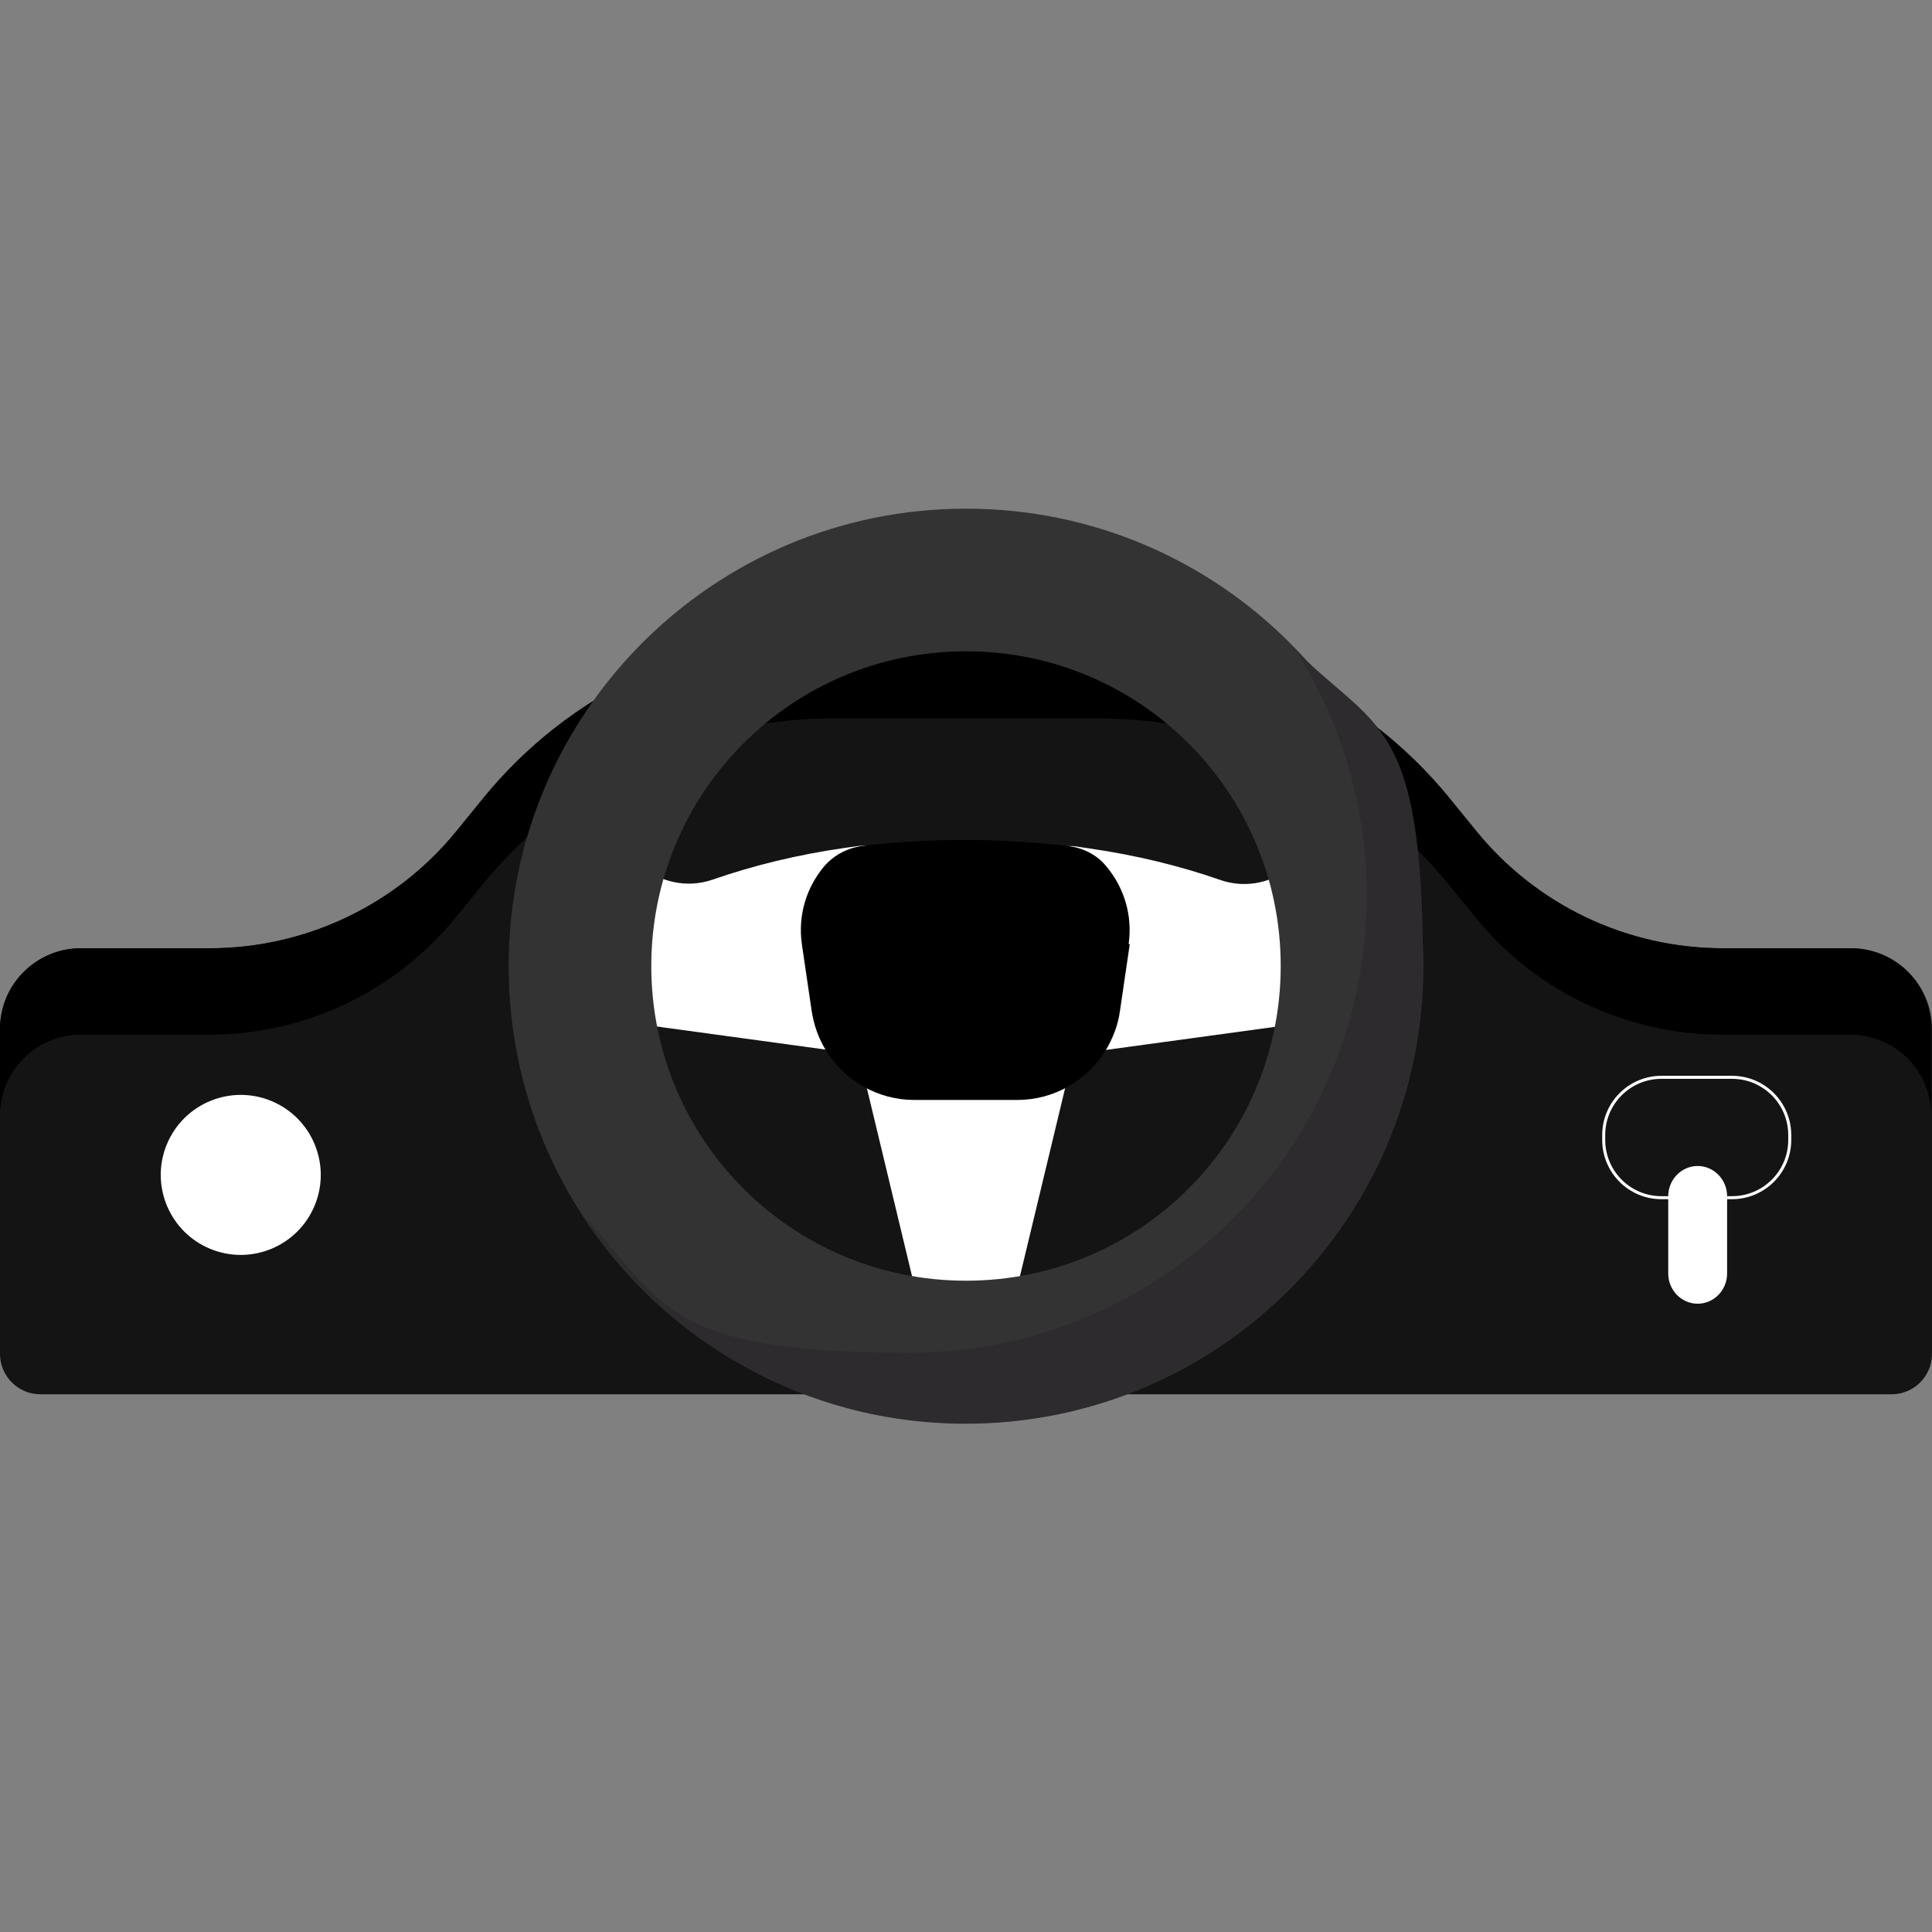 <?xml version="1.0" encoding="UTF-8"?>
<svg id="Capa_1" data-name="Capa 1" xmlns="http://www.w3.org/2000/svg" version="1.1" viewBox="0 0 512 512">
  <rect x="0" y="0" width="512" height="512" fill="#808080" stroke="none"/>
  <defs>
    <style>
      .cls-1 {
        fill: #000;
      }

      .cls-1, .cls-2, .cls-3, .cls-4, .cls-5 {
        stroke-width: 0px;
      }

      .cls-2 {
        fill: #2d2b2d;
      }

      .cls-3 {
        fill: #141414;
      }

      .cls-4 {
        fill: #333;
      }

      .cls-5 {
        fill: #fff;
      }

      .cls-6 {
        fill: none;
        stroke: #fff;
        stroke-miterlimit: 10;
        stroke-width: .8px;
      }
    </style>
  </defs>
  <path class="cls-3" d="M456.6,251.3c-25.4,0-49.4-11.4-65.4-31.1l-7-8.6c-22.7-27.9-56.8-44.1-92.7-44.1h-70.8c-36,0-70,16.2-92.7,44.1l-7,8.6c-16,19.7-40.1,31.1-65.4,31.1H21.4c-11.8,0-21.4,9.6-21.4,21.4v86.1c0,5.9,4.8,10.7,10.7,10.7h490.6c5.9,0,10.7-4.8,10.7-10.7v-86.1c0-11.8-9.6-21.4-21.4-21.4h-34Z"/>
  <path class="cls-1" d="M490.6,251.3h-34c-25.4,0-49.4-11.4-65.4-31.1l-7-8.6c-22.7-27.9-56.8-44.1-92.7-44.1h-70.8c-36,0-70,16.2-92.7,44.1l-7,8.6c-16,19.7-40.1,31.1-65.4,31.1H21.4C9.6,251.3,0,260.9,0,272.7v22.9C0,283.8,9.6,274.2,21.4,274.2h34c25.4,0,49.4-11.4,65.4-31.1l7-8.6c22.7-27.9,56.8-44.1,92.7-44.1h70.8c36,0,70,16.2,92.7,44.1l7,8.6c16,19.7,40.1,31.1,65.4,31.1h34c11.8,0,21.4,9.6,21.4,21.4v-22.9c0-11.8-9.6-21.4-21.4-21.4Z"/>
  <g>
    <path class="cls-5" d="M225.1,269.1l20.3,84.5h21.2l20.3-84.5h-61.7Z"/>
    <path class="cls-5" d="M356.8,247.7l-7.2-25.1-6.5,6.3c-5.2,5-12.9,6.7-19.7,4.3-10.6-3.7-22.4-6.6-35-8.4-1.1-.2-2.3-.3-3.4-.5-9.2-1.2-18.6,10.6-28.6,10.6s-19.7-11.8-28.9-10.7c-1.2.2-2.4.3-3.6.5-12.6,1.8-24.4,4.7-35,8.4-6.9,2.4-14.5.7-19.7-4.3l-6.5-6.3-7.2,25.1v21.9l75.4,10.3h50.8l75.4-10.3v-21.9h0Z"/>
    <path class="cls-1" d="M299.4,250.2l-2.6,17.7c-.5,3.8-1.9,7.3-3.8,10.5-4.9,7.9-13.6,13.1-23.4,13.1h-27.3c-9.8,0-18.5-5.2-23.4-13.1-1.9-3.1-3.2-6.6-3.8-10.5l-2.6-17.7c-1.1-7.8,1.3-15.1,5.9-20.6,2.6-3,6.2-4.9,10.1-5.4,8.8-1.1,17.9-1.6,27.3-1.6s18.5.6,27.3,1.6c3.9.5,7.6,2.3,10.1,5.4,4.6,5.5,7,12.8,5.9,20.6h0Z"/>
    <path class="cls-4" d="M256,134.8c-66.9,0-121.2,54.2-121.2,121.2s54.2,121.2,121.2,121.2,121.2-54.2,121.2-121.2-54.2-121.2-121.2-121.2h0ZM256,339.4c-46.1,0-83.4-37.3-83.4-83.4s37.3-83.4,83.4-83.4,83.4,37.3,83.4,83.4-37.3,83.4-83.4,83.4Z"/>
    <path class="cls-2" d="M342.9,171.6c12.2,18.9,19.3,41.5,19.3,65.7,0,66.9-54.2,121.2-121.2,121.2s-64.9-14.1-86.9-36.7c21.6,33.4,59.1,55.5,101.8,55.5,66.9,0,121.2-54.2,121.2-121.2s-13.1-62.6-34.3-84.4Z"/>
  </g>
  <path class="cls-5" d="M449.9,345.5c-4.3,0-7.8-3.6-7.8-8v-20.5c0-4.4,3.5-8,7.8-8s7.8,3.6,7.8,8v20.5c0,4.4-3.5,8-7.8,8Z"/>
  <circle class="cls-5" cx="63.8" cy="311.5" r="21.2" transform="translate(-248.4 251.1) rotate(-67.5)"/>
  <path class="cls-6" d="M459,317.4h-18.7c-8.5,0-15.3-6.9-15.3-15.3v-1.3c0-8.5,6.9-15.3,15.3-15.3h18.7c8.5,0,15.3,6.9,15.3,15.3v1.3c0,8.5-6.9,15.3-15.3,15.3Z"/>
</svg>